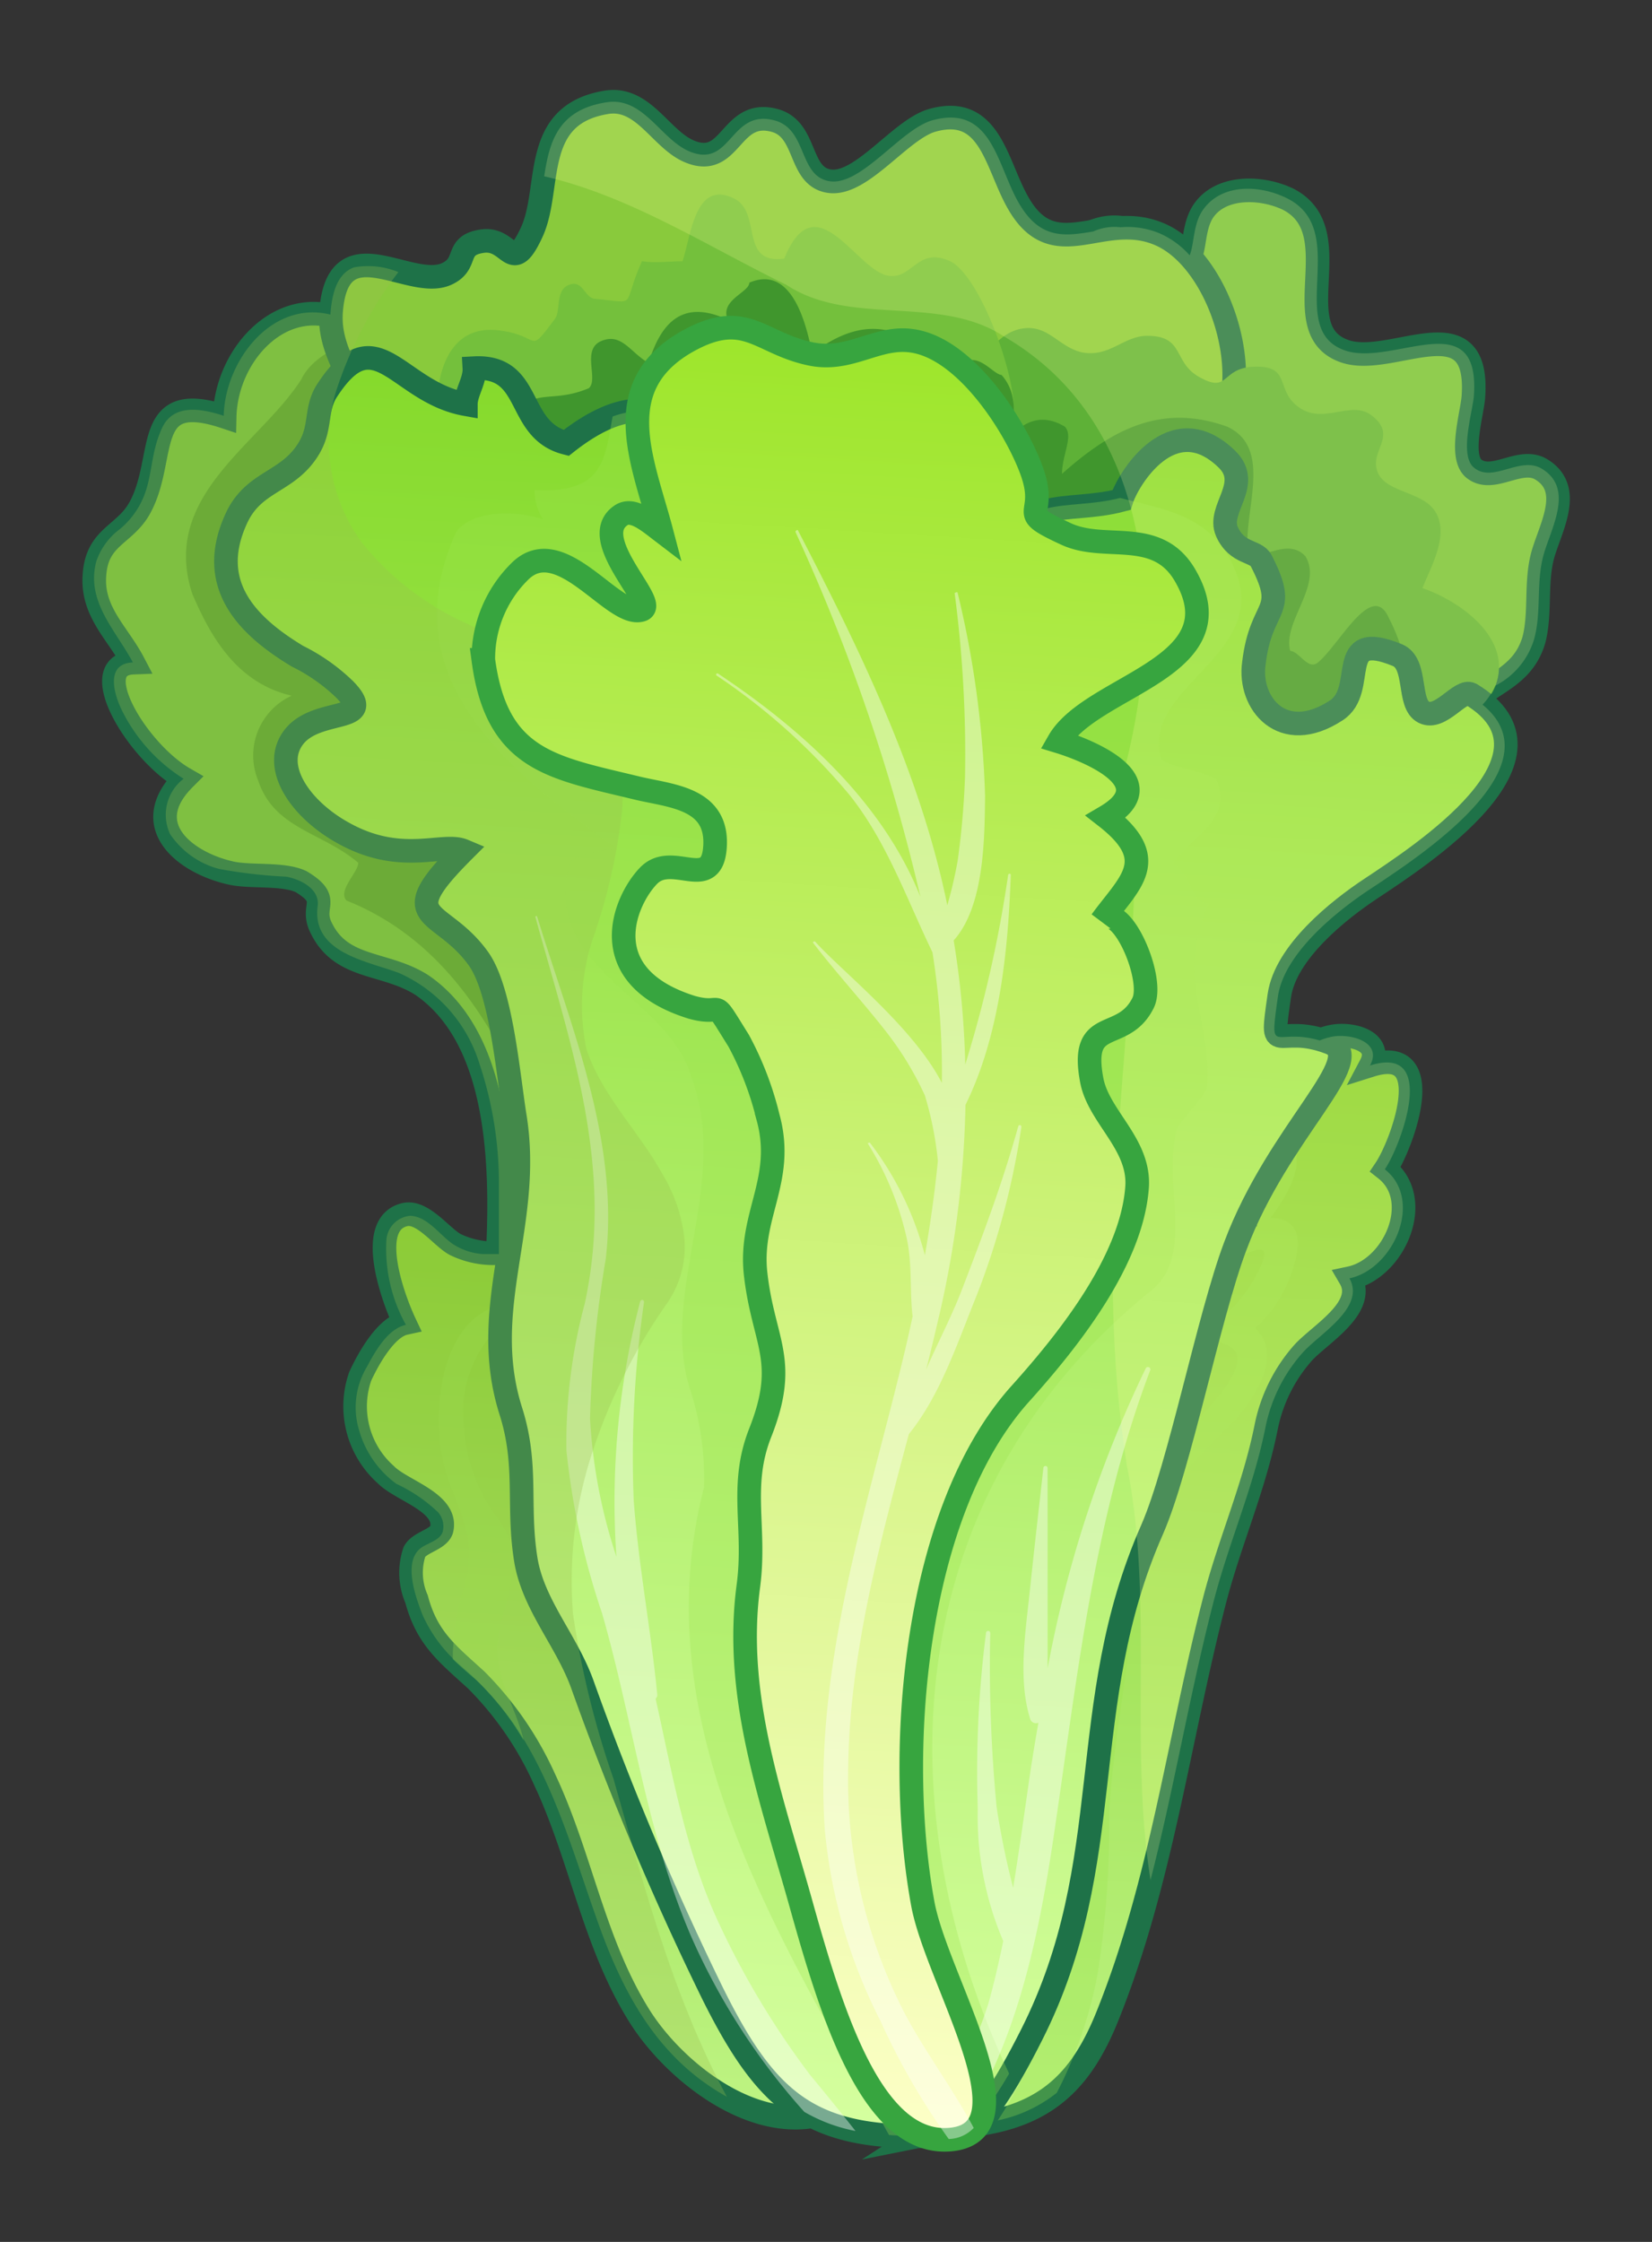 <svg xmlns="http://www.w3.org/2000/svg" xmlns:xlink="http://www.w3.org/1999/xlink" width="70" height="95" viewBox="0 0 70 95">
  <rect x="0" y="0" width="70" height="95" fill="#333333" stroke="none"/>
  <defs>
    <style>
      .a4896751-0c40-48f6-8497-40dec6fc1f17 {
        isolation: isolate;
      }

      .b6a9ad6b-93af-40a8-bbc1-27616faacb5d, .ba6a7112-c42d-44f9-9f46-3571eb0ec456 {
        fill: #74c03c;
      }

      .a160554a-18c9-410f-b75b-f92558360c08, .a68e01a4-be6a-46dd-833c-2b25f433bc20, .aeefc4fe-b2c1-4f17-9d06-dc4cef22368d, .b1b48f15-e129-4ff0-9cca-b01913a5bf6b, .b6a9ad6b-93af-40a8-bbc1-27616faacb5d, .bf4b4b4e-a25d-48e3-947d-33fe9506caf0 {
        stroke: #1e7248;
      }

      .a1046075-656e-45a4-ba0f-3d379cdb257c, .a160554a-18c9-410f-b75b-f92558360c08, .a68e01a4-be6a-46dd-833c-2b25f433bc20, .aeefc4fe-b2c1-4f17-9d06-dc4cef22368d, .b1b48f15-e129-4ff0-9cca-b01913a5bf6b, .b6a9ad6b-93af-40a8-bbc1-27616faacb5d, .bf4b4b4e-a25d-48e3-947d-33fe9506caf0 {
        stroke-miterlimit: 10;
      }

      .b552d1af-229f-4648-a2c2-c8556d1f217e {
        fill: #59a32d;
      }

      .bf4b4b4e-a25d-48e3-947d-33fe9506caf0 {
        fill: #89ca3c;
      }

      .b895c958-2c57-4082-838f-03e84e2fd7b1 {
        fill: #5eb137;
      }

      .bd628f34-bfec-4c47-bfa8-ba7beca83307 {
        fill: #40962d;
      }

      .aeefc4fe-b2c1-4f17-9d06-dc4cef22368d {
        fill: url(#b326b7a6-98d8-47f9-89f8-c94abaa26601);
      }

      .e12fe8b1-ac1e-41fe-8472-e39d834e2a9e {
        fill: #9ae34f;
      }

      .a4dadcfc-d2bf-44b2-9114-ffc78722c159, .e12fe8b1-ac1e-41fe-8472-e39d834e2a9e {
        opacity: 0.3;
        mix-blend-mode: multiply;
      }

      .b1b48f15-e129-4ff0-9cca-b01913a5bf6b {
        fill: url(#a51ea52e-7fb3-4a1a-9079-75502eb14b25);
      }

      .a160554a-18c9-410f-b75b-f92558360c08 {
        fill: url(#e121abb6-e15b-435d-ac35-0c7609484909);
      }

      .a68e01a4-be6a-46dd-833c-2b25f433bc20 {
        fill: url(#b5fd789a-c4a5-44ce-8ca4-f67c3c27eed2);
      }

      .f1d9ab51-3a43-40a7-bd21-24e9ce11b00a {
        fill: #fff;
        opacity: 0.4;
      }

      .a4dadcfc-d2bf-44b2-9114-ffc78722c159 {
        fill: #9ac04f;
      }

      .be20d29c-0e41-4d0a-83f7-8f87a8741780 {
        fill: #ffff9f;
        opacity: 0.2;
        mix-blend-mode: color-dodge;
      }

      .a1046075-656e-45a4-ba0f-3d379cdb257c {
        stroke: #37a53f;
        fill: url(#ff466cdb-b35b-4693-8e14-c9c990518ab4);
      }
    </style>
    <linearGradient id="b326b7a6-98d8-47f9-89f8-c94abaa26601" x1="-85.38" y1="189.47" x2="-85.38" y2="141.85" gradientTransform="translate(144.68 -92.93) rotate(3.46)" gradientUnits="userSpaceOnUse">
      <stop offset="0" stop-color="#bef483"/>
      <stop offset="1" stop-color="#85d02c"/>
    </linearGradient>
    <linearGradient id="a51ea52e-7fb3-4a1a-9079-75502eb14b25" x1="-109.14" y1="189.04" x2="-109.14" y2="151.89" xlink:href="#b326b7a6-98d8-47f9-89f8-c94abaa26601"/>
    <linearGradient id="e121abb6-e15b-435d-ac35-0c7609484909" x1="-110.44" y1="189.54" x2="-110.44" y2="115.65" gradientTransform="translate(144.68 -92.93) rotate(3.46)" gradientUnits="userSpaceOnUse">
      <stop offset="0" stop-color="#d5ff9f"/>
      <stop offset="0.99" stop-color="#86da2c"/>
    </linearGradient>
    <linearGradient id="b5fd789a-c4a5-44ce-8ca4-f67c3c27eed2" x1="-85.46" y1="189.35" x2="-85.46" y2="117.06" xlink:href="#e121abb6-e15b-435d-ac35-0c7609484909"/>
    <linearGradient id="ff466cdb-b35b-4693-8e14-c9c990518ab4" x1="-101.72" y1="189.61" x2="-101.72" y2="113.47" gradientTransform="translate(144.68 -92.93) rotate(3.46)" gradientUnits="userSpaceOnUse">
      <stop offset="0" stop-color="#fdffc7"/>
      <stop offset="0.99" stop-color="#9ee62c"/>
    </linearGradient>
  </defs>
  <g class="a4896751-0c40-48f6-8497-40dec6fc1f17">
    <g id="b9143bc1-1525-4e8b-b475-e27792dacc45" data-name="Layer 1">
      <g>
        <path class="b6a9ad6b-93af-40a8-bbc1-27616faacb5d" d="M20.89,56c.33-4.18,1-11.48-3-14.25-1.55-1-3.39-.65-4.26-2.39-.53-1,.47-1.19-.87-2C12,37,10.66,37.18,9.81,37c-1.93-.42-4-2-2-4-2-1.15-4.22-4.84-2.16-4.92C5,26.84,3.9,25.94,4,24.41c.09-1.7,1.3-1.72,1.94-2.92,1.14-2.12.06-5,3.58-3.83.06-2.7,2.53-5.36,5.25-4,2-4.26,5.85,1,7.07,3.09,2.83,4.78,2.56,10.34,2.45,15.68a105.17,105.17,0,0,1-1.32,15c-.31,1.79.6,5.19.18,6.95Z"/>
        <path class="b552d1af-229f-4648-a2c2-c8556d1f217e" d="M24.28,32.41c.11-5.34.38-10.9-2.45-15.68-.16-.27-.37-.6-.61-1-.81.19-1.71.58-2.39.7-.2-3.26-5.13-2.34-6.06-.36C11,18.84,6.78,21,8.15,25.17c.72,1.67,1.81,3.76,4.21,4.31a2.78,2.78,0,0,0-1.43,3.57c.68,2.08,2.71,2.2,4.25,3.51,0,.41-.88,1.16-.5,1.6,4.32,1.73,6.5,5.68,8.17,9.82,0-.18.07-.35.11-.53A105.17,105.17,0,0,0,24.28,32.41Z"/>
        <path class="b6a9ad6b-93af-40a8-bbc1-27616faacb5d" d="M37.79,13.66c-.67-.64,3.64-2.38,4.15-2.42A8.75,8.75,0,0,0,44,11.19c1.08-.34,1.74-1.43,3-1.55,1.44-.13,1.36,1,2.34,1.43,1.64.66.93-1.13,1.68-2.17s2.43-1,3.56-.46C57.27,9.82,54.35,14,57,14.89c2,.67,5.73-2.08,5.43,1.95-.06.71-.59,2.46,0,3,.81.69,2-.53,2.91.07,1.38.87.27,2.6,0,3.73S65.28,26,65,27.1c-.46,1.59-1.79,1.81-2.89,2.85-3.32,3.14-7.64,1.94-10-2-1-1.73-1.35-3.71-2.91-5.1-1.95-1.73-4.5-2.69-6.5-4.39a33.08,33.08,0,0,1-2.95-3Z"/>
        <path class="bf4b4b4e-a25d-48e3-947d-33fe9506caf0" d="M15.13,19.5c1-2.71-1.29-3.93-1.1-6.32.29-3.64,3.3-.89,4.87-1.56,1-.44.32-1.22,1.53-1.4s1.23,1.5,2.1-.38-.07-5,3.2-5.51C27.27,4.11,28,5.9,29.2,6.41,31,7.18,30.92,4.6,32.81,5.1c1.42.37,1,2.4,2.35,2.58s3-2.2,4.34-2.58c2.45-.69,2.7,1.83,3.62,3.46,1.55,2.78,3.57.33,6,1.36,2.77,1.16,4.43,7,2,9-2.23,1.77-5.52,2-8.22,2.55a60,60,0,0,1-24-.5Z"/>
        <path class="b895c958-2c57-4082-838f-03e84e2fd7b1" d="M41,16.6c.33-1,1.12-2.46,2.27-2.67s1.56.77,2.57,1c1.18.23,1.76-.7,2.77-.7,1.58,0,1.09,1.09,2.16,1.72,1.34.78.93-.36,2.36-.41,1.63-.06.87,1,1.92,1.73s2.19-.32,3.05.32c1.17.88-.09,1.49.27,2.41s2,.8,2.5,1.77-.22,2.21-.6,3.15c1.65.57,3.86,2.17,3.09,4.16-.69,1.75-4.16,3-5.49,4.51-2.16,2.41-4.12,3.13-7,1.21-2.07-1.4-5.13-3.29-6.44-5.45s-.93-4.85-2.63-7.09Z"/>
        <path class="bd628f34-bfec-4c47-bfa8-ba7beca83307" d="M58.86,26.21c-.71-1.67-2.09,1.09-3,1.85-.43.38-.79-.45-1.19-.48-.33-1.24,1.38-2.76.65-4-.76-.86-2,.28-2.43-.15C52.63,21.77,54,19,52,18.08c-2.78-1-4.88.11-7,2,0-.81.5-1.6.12-2-1.67-1-2.69.77-3.6,2.26l.28,1.89c1.7,2.24,1.24,4.83,2.63,7.09s4.37,4.05,6.44,5.45c2.85,1.92,4.81,1.2,7-1.21a26.56,26.56,0,0,1,3.8-2.71C59.81,30.4,59.81,28,58.86,26.21Z"/>
        <path class="ba6a7112-c42d-44f9-9f46-3571eb0ec456" d="M21.14,14c1.84.22,1.18,1.1,2.37-.48.27-.36,0-1.22.6-1.45s.65.55,1.09.59c1.9.18,1.11.4,2-1.59.55.09,1.2,0,1.72,0,.35-1,.51-3.49,2.18-2.66,1.21.59.2,2.81,2.13,2.55,1.35-3.32,3.07.56,4.44.73,1,.13,1.2-1.23,2.57-.63s3.24,5.87,2.6,7.1c-.92,1.78-3.85.91-5.32,2.11-1.86,1.53-2.27,3-5.07,3.3-2.11.25-4.17-.95-6.22-1.2-1.84-.22-4.18.53-5.85-.48C18.15,20.55,17.4,13.51,21.14,14Z"/>
        <path class="bd628f34-bfec-4c47-bfa8-ba7beca83307" d="M40.41,15.75c-1.93-1.74-3.5-2.65-6-.77-.31-1.65-1-3.72-2.66-3,0,.41-1.27.74-.91,1.57-2-.93-2.86.23-3.36,1.83-.78-.45-1.14-1.29-2-.93s-.1,1.62-.53,2c-1.67.71-2.43-.15-3.34,1.42A6.75,6.75,0,0,0,22,22.39c1.39.15,2.94-.18,4.24,0,2.05.25,4.11,1.45,6.22,1.2,2.8-.34,3.21-1.77,5.07-3.3,1.47-1.2,4.4-.33,5.32-2.11a2.74,2.74,0,0,0,0-1.57,2,2,0,0,0-.41-.72C42,15.85,41.29,14.58,40.41,15.75Z"/>
        <path class="aeefc4fe-b2c1-4f17-9d06-dc4cef22368d" d="M39,90.5c4.84-3.13,4.58-10.32,5.2-15.44A53,53,0,0,1,46.65,64a15.32,15.32,0,0,1,2-3.89c.64-.89-.34-2.45.26-3.12,1.33-1.51,1.57-4.69,3.76-5.37-.73-2.91.53-3.24,1.87-5.35.6-1,.47-2.07,1.93-2.35.78-.15,2.16.18,1.61,1.22,2.92-.92,1.31,3.39.63,4.4,1.65,1.3.38,4.22-1.5,4.62.73,1.25-1.29,2.38-2,3.17a6.74,6.74,0,0,0-1.56,3.15c-.52,2.59-1.55,4.86-2.2,7.39-1.51,5.86-2.24,11.88-4.52,17.55-1.11,2.77-2.6,4.21-5.64,4.62Z"/>
        <path class="e12fe8b1-ac1e-41fe-8472-e39d834e2a9e" d="M53.83,51.62c.81-1.09,1.54-2.41.83-3.3a1.65,1.65,0,0,0-1.17-.67,5.74,5.74,0,0,0-.83,1.27,1.08,1.08,0,0,1,.18-.11l.87.65a5.71,5.71,0,0,1-.58,1c-.18.26-.37.52-.57.76,0,.12,0,.24.08.37a2.23,2.23,0,0,0-.62.3c-.16.18-.31.36-.46.55-.41.5.27,1.17.79.9,1.26-.64,1.53-.53.87.72a6.29,6.29,0,0,1-1.47,1.81A.64.64,0,0,0,52,57c1.75.74-2.33,4.13-3,4.91-1.65,1.89-2.48,5.53-2.86,7.94-.65,4-.79,8-1.13,12a16.71,16.71,0,0,1-2.73,8,5.92,5.92,0,0,0,2.5-1.17,18.13,18.13,0,0,0,1.74-5.1A41.22,41.22,0,0,0,47,76.84c.13-2.51.62-5,.9-7.52a16,16,0,0,1,2-6.54,23.2,23.2,0,0,1,2.4-2.57c1.07-1.22,2-2.86.89-3.93A5.66,5.66,0,0,0,55,52.78C55,51.87,54.47,51.6,53.83,51.62Z"/>
        <path class="b1b48f15-e129-4ff0-9cca-b01913a5bf6b" d="M35.44,89.37c-3.14,1.41-6.86-1.53-8.38-4-1.92-3.1-2.45-6.72-4-10a14.17,14.17,0,0,0-2.87-4.17c-1.21-1.11-2.09-1.75-2.54-3.44a2.8,2.8,0,0,1-.09-2c.21-.41,1-.51,1.15-.93.29-1.16-1.7-1.66-2.36-2.34a3.87,3.87,0,0,1-1.09-4.16c.32-.7,1.07-2.08,1.89-2.26-.47-1-1.67-4.2,0-4.6.75-.18,1.56.95,2.13,1.26a3.67,3.67,0,0,0,2.14.34c3.46.05,4.55,3.26,4.8,6.37.31,4-.12,7.2,1.66,10.9,1.2,2.5,2.31,5.07,3.58,7.53Z"/>
        <path class="e12fe8b1-ac1e-41fe-8472-e39d834e2a9e" d="M21.68,65.54a3.45,3.45,0,0,0-.62-1.24,7.09,7.09,0,0,1-1.4-3.9,5,5,0,0,1,2.47-4.92.14.14,0,0,0-.06-.26c-3.59-.12-4,5.14-3,7.69.62,1.59,1.08,2.49.63,4.22A11.13,11.13,0,0,0,19.19,70c0,.11,0,.21,0,.31.29.28.62.57,1,.89a11.45,11.45,0,0,1,2,2.56c-.28-1.24-1-2.32-1.12-3.64C21,68.56,22,67.19,21.68,65.54Z"/>
        <path class="a160554a-18c9-410f-b75b-f92558360c08" d="M40.35,90.48c-5.79.35-7.73-1.13-10.15-6a126.85,126.85,0,0,1-5.53-13.12C24,69.51,22.59,68,22.28,66.09c-.37-2.31.1-4-.64-6.31-1.38-4.38.92-7.94.17-12.5-.28-1.75-.57-5.31-1.54-6.66-1.59-2.22-3.69-1.51-.63-4.57-.88-.37-2.64.62-5.09-.75-1.82-1-3.08-2.82-2.09-4.08s3.55-.56,2.15-2a7.87,7.87,0,0,0-2-1.41C10.38,26.47,8.77,24.71,10,22c.67-1.5,1.93-1.53,2.82-2.62s.47-1.87,1-2.77c2.1-3.29,3,0,5.92.52,0-.49.39-1,.36-1.53,2.51-.13,1.72,2.62,3.89,3.17,5.29-4.17,6.34,2.2,9,5.35,1.79,2.08,4.14,3.14,4.19,6.24,0,2.88-2.26,5.21-1.81,8.18s2.85,5.08,3.52,7.9.07,6.1-.39,9c-1,6-2.68,10.89-1.68,17,.88,5.42,2.5,10.64,3.38,16Z"/>
        <path class="e12fe8b1-ac1e-41fe-8472-e39d834e2a9e" d="M22.65,20.76A2.34,2.34,0,0,0,23,22c-1.6-.5-3.24-.19-3.69.59C16.46,28.92,21.9,32.91,26.18,36c-.81,0-2.05.28-2.07.68-1.08,4.41,4.13,5.54,5.15,8.85,1.75,4.57-1.37,9.25,0,13.4a12.24,12.24,0,0,1,.57,4.1c-2.57,10,3.1,18.9,7.84,27.44a19.9,19.9,0,0,0,2.68,0l-.08-2c-.88-5.39-2.5-10.61-3.38-16-1-6.11.73-11,1.68-17,.46-2.9,1.09-6.09.39-9s-3.09-5-3.52-7.9,1.86-5.3,1.81-8.18c0-3.1-2.4-4.16-4.19-6.24-2.33-2.72-3.43-7.85-7.1-6.5C25.62,19.38,25.64,20.94,22.65,20.76Z"/>
        <path class="a68e01a4-be6a-46dd-833c-2b25f433bc20" d="M41.93,24.1c1.29-3.27,3.22-2.28,5.59-2.91.26-.85,2.14-4,4.47-1.73,1.08,1.06-.43,2.11,0,3.07s1.23.79,1.45,1.23c1.18,2.29,0,1.73-.31,4.35-.24,1.68,1.21,3.48,3.48,2,1.38-.88-.12-3.47,2.6-2.35.87.36.41,2.06,1.12,2.42s1.55-1,2-.76c4.36,2.63-2.13,6.83-4.22,8.22-1.41.93-3.63,2.71-3.9,4.54-.4,2.79-.15,1.13,2.13,2,1.73.65-2.17,3.73-4,8.63-1.13,3-2.36,9.35-3.52,12-3.3,7.48-1.39,14.06-5.11,21.42-4.66,9.26-4.79,1.48-6.31-5.41C35.44,72.21,38.4,65.34,40,57.08s-.29-16.69.38-25c.07-.89.16-1.78.26-2.66Z"/>
        <path class="e12fe8b1-ac1e-41fe-8472-e39d834e2a9e" d="M48.6,54.83c2.12-1.5.67-4.43,1.23-6.83,0-.41,1.31-1.55,1.33-2,.17-2.83-1.35-4.55.06-7.71-.81-.05-.73-1.27-1.52-1.72.89-1.17,2.55-1.88,1.84-3.55-.78-.45-2.4-.55-2.38-1-.64-2.88,4.32-4.21,3.3-7.52-.89-2.69-3.13-2.9-5-3.4-2.35.61-4.26-.35-5.54,2.9L40.6,29.37c-.1.88-.19,1.77-.26,2.66-.67,8.36,1.18,16.76-.38,25S35.44,72.21,37.34,80.8c1.42,6.42,1.62,13.61,5.42,7.07C37.53,76.8,38,63.57,48.6,54.83Z"/>
        <g>
          <path class="f1d9ab51-3a43-40a7-bd21-24e9ce11b00a" d="M34.33,87.93a35.39,35.39,0,0,1-3.82-6.33c-1.43-3-2-6.33-2.73-9.62a.2.2,0,0,0,.07-.18c-.27-2.76-.8-5.48-1-8.26a45.93,45.93,0,0,1,.44-8.37c0-.1-.14-.13-.17,0a33.71,33.71,0,0,0-1,10.8A22.53,22.53,0,0,1,25,60.11a48.2,48.2,0,0,1,.67-6.78c.57-5-1.47-9.79-2.91-14.49,0-.05-.09,0-.08,0,1.53,5.53,3.35,10.61,2.1,16.39A22.89,22.89,0,0,0,24,61.45a31.48,31.48,0,0,0,1.51,6.91c1.32,4.58,1.9,9.43,3.83,13.82a28,28,0,0,0,4.74,7.31,6.93,6.93,0,0,0,2.17.81C35.63,89.51,35,88.74,34.33,87.93Z"/>
          <path class="f1d9ab51-3a43-40a7-bd21-24e9ce11b00a" d="M40.35,90.48l-.08-2c-.39.68-.8,1.35-1.21,2C39.47,90.52,39.9,90.51,40.35,90.48Z"/>
        </g>
        <path class="f1d9ab51-3a43-40a7-bd21-24e9ce11b00a" d="M48.54,58a50.41,50.41,0,0,0-4.15,12.7c0-.84,0-1.68,0-2.49,0-2,0-4,0-6a.09.09,0,0,0-.18,0c-.19,1.72-.39,3.44-.57,5.17s-.51,3.76,0,5.42A.26.26,0,0,0,44,73c-.12.68-.23,1.36-.33,2-.24,1.66-.47,3.33-.74,5a34.57,34.57,0,0,1-.7-3.42,62.63,62.63,0,0,1-.27-7.38.09.09,0,0,0-.18,0,46.37,46.37,0,0,0-.35,7.45,13.44,13.44,0,0,0,1.08,5.6c-.18.88-.38,1.75-.62,2.62a19.25,19.25,0,0,1-2.39,4.94c.31.49.67.71,1.12.55,2.38-3.66,3.32-7.87,4-12.36,1-6.69,1.7-13.58,4.12-19.94A.08.08,0,0,0,48.54,58Z"/>
        <path class="a4dadcfc-d2bf-44b2-9114-ffc78722c159" d="M28.27,55.22A4.17,4.17,0,0,0,29,52.5a6.64,6.64,0,0,0-.89-2.68c-1-1.84-2.6-3.37-3.26-5.36a9,9,0,0,1,.35-4.91,24.53,24.53,0,0,0,1.16-5.21,6.34,6.34,0,0,0-1.9-5,21.36,21.36,0,0,0-4.71-2.93A12.07,12.07,0,0,1,15.34,23a7.33,7.33,0,0,1-1.15-6.26,16.88,16.88,0,0,1,2.69-5.21A3.36,3.36,0,0,0,15,11.33c-.8.29-.95,1.31-1,2-2.52-.62-4.47,2-4.52,4.29-.91-.3-2.12-.54-2.61.51s-.4,2-.79,2.94a3.53,3.53,0,0,1-1,1.35,2.85,2.85,0,0,0-1,1.37c-.45,1.7.82,2.91,1.55,4.28-1.19.05-.8,1.36-.45,2.06A7.19,7.19,0,0,0,7.78,33a1.92,1.92,0,0,0-.57,2.35,3.62,3.62,0,0,0,2.07,1.47,21.23,21.23,0,0,0,2.86.33c.62.12,1.42.53,1.32,1.25-.26,2,2.15,2.33,3.47,2.84a6.21,6.21,0,0,1,3.39,3.85,15.91,15.91,0,0,1,.82,5c0,.83,0,1.67,0,2.5,0,.18,0,.36,0,.55-.23,0-.46,0-.69,0a2.64,2.64,0,0,1-1.27-.43c-.55-.38-1.08-1.18-1.81-1.19a1.11,1.11,0,0,0-1,1.07,6.62,6.62,0,0,0,.83,3.55c-.78.17-1.31,1.14-1.66,1.79a3.34,3.34,0,0,0-.32,2.69,4.23,4.23,0,0,0,1.58,2.26,6.53,6.53,0,0,1,1.76,1.2.91.91,0,0,1,.2.82c-.09.34-.59.48-.86.65-.87.55-.29,2.12,0,2.87a6.06,6.06,0,0,0,1.68,2.21,13.77,13.77,0,0,1,2.23,2.47c1.78,2.66,2.56,5.73,3.65,8.7s2.58,5.52,5.34,7.05c-2.27-4.22-3.5-8.88-4.8-13.46a38.06,38.06,0,0,1-1.72-7,17.42,17.42,0,0,1,.84-6.91A23.93,23.93,0,0,1,28.27,55.22Z"/>
        <path class="be20d29c-0e41-4d0a-83f7-8f87a8741780" d="M65.36,19.88c-.93-.6-2.1.62-2.91-.07-.61-.51-.08-2.26,0-3,.3-4-3.39-1.28-5.43-1.95-2.65-.88.27-5.07-2.47-6.45-1.13-.57-2.75-.66-3.56.46-.44.6-.38,1.46-.58,1.95a3.68,3.68,0,0,0-1.27-.93,3.54,3.54,0,0,0-1.66-.26,2.09,2.09,0,0,0-.51,0,2.23,2.23,0,0,0-.65.18c-1.21.2-2.27.36-3.18-1.26S42,4.41,39.5,5.1c-1.34.38-3,2.78-4.34,2.58s-.93-2.21-2.35-2.58C30.92,4.6,31,7.18,29.2,6.41,28,5.9,27.27,4.11,25.73,4.33c-2.09.31-2.45,1.68-2.67,3.14,3.66.85,6.84,2.93,10.26,4.6,2.73,1.79,6.47.39,9.21,2.18,6.28,3.63,7,11.8,4.94,19-.45.79.69,2.08.61,3.29-.13,8.93-1.79,16.14-.33,25.57,1.15,5.73.09,11.77,1,17.56,1-3.9,1.66-7.88,2.67-11.79.65-2.53,1.68-4.8,2.2-7.39a6.74,6.74,0,0,1,1.56-3.15c.68-.79,2.7-1.92,2-3.17,1.88-.4,3.15-3.32,1.5-4.62.68-1,2.29-5.32-.63-4.4.55-1-.83-1.37-1.61-1.22a2.91,2.91,0,0,0-.52.16c-1.94-.57-2.14.77-1.77-1.87.27-1.83,2.49-3.61,3.9-4.54,2-1.33,8-5.18,4.77-7.82a2.78,2.78,0,0,0,.53-.8v0A3.26,3.26,0,0,0,65,27.1c.32-1.12.09-2.34.38-3.49S66.74,20.75,65.36,19.88Z"/>
        <path class="a1046075-656e-45a4-ba0f-3d379cdb257c" d="M34,80.89c-1.26-4.55-2.92-8.94-2.29-13.68.33-2.47-.39-4.23.5-6.49,1.22-3.08.14-3.83-.19-6.72-.29-2.52,1.26-4,.52-6.67A13.49,13.49,0,0,0,31.3,44.1c-1.25-2-.52-1-2-1.42-4.23-1.33-2.82-4.55-1.81-5.58s2.71.77,2.81-1.27-1.93-2.1-3.32-2.44c-3.59-.87-5.93-1.16-6.5-5.43A5.18,5.18,0,0,1,22,24.24c1.74-1.79,4,2,5.19,1.6.74-.25-2.35-3-.88-4,.49-.34,1.16.24,1.71.66-.79-3-2.34-6.24,1.3-8.14,2.3-1.19,2.9.18,5,.63,1.68.37,2.82-.76,4.31-.55,2.28.31,4.38,3.6,5.07,5.47.77,2.08-.79,1.67,1.48,2.72,1.65.76,3.8-.28,5,1.69,2.4,4-3.93,4.67-5.32,7.1,1.31.4,4.5,1.72,2,3.19,2.36,1.84,1,2.78-.2,4.43.77-1,2.29,2.39,1.78,3.45-.86,1.75-2.7.51-2.18,3.28.29,1.56,2.06,2.71,1.92,4.55-.23,3.11-2.91,6.47-4.92,8.71-4.53,5-5.34,15.2-4.16,21.63.58,3.2,4.72,9.63,1.21,10C37,91,35.28,85.44,34,80.89Z"/>
        <path class="f1d9ab51-3a43-40a7-bd21-24e9ce11b00a" d="M41.26,90.17c-.91-1.71-2.15-3.34-3-5a21.66,21.66,0,0,1-2.32-10.27c.06-4.79,1.33-9.48,2.57-14.13,1.34-1.65,2.07-3.9,2.86-5.84a32.94,32.94,0,0,0,1.91-7.18c0-.09-.12-.11-.14,0-.66,2.38-1.53,4.69-2.42,7-.43,1.1-1,2.18-1.48,3.29.21-.81.4-1.63.59-2.44a43.11,43.11,0,0,0,1.08-8.78c1.45-2.94,1.81-6.55,1.92-9.76a.06.06,0,0,0-.11,0,52.52,52.52,0,0,1-1.82,8.05,37.56,37.56,0,0,0-.49-5.26c1.3-1.44,1.31-4.32,1.33-6.12a41.67,41.67,0,0,0-1.16-8.6c0-.08-.13,0-.13,0a52.1,52.1,0,0,1,.44,7.8,35,35,0,0,1-.31,3.54,18.61,18.61,0,0,1-.44,1.89C39,32.76,36.41,27.5,33.82,22.49c0-.07-.14,0-.11.06A80.49,80.49,0,0,1,39,38c-1.6-4-5-7.08-8.58-9.46a.05.05,0,0,0-.05.09A26.53,26.53,0,0,1,36,33.69c1.59,2,2.41,4.39,3.51,6.66a32.43,32.43,0,0,1,.4,5.54c-1.22-2.37-4.22-4.71-5.38-6,0,0-.11,0-.07.07,1,1.3,2.09,2.48,3.09,3.76a13.52,13.52,0,0,1,1.64,2.7,14.46,14.46,0,0,1,.55,2.77c-.13,1.34-.32,2.68-.55,4a13.46,13.46,0,0,0-2.33-4.77s-.11,0-.08.05a12.77,12.77,0,0,1,1.64,4c.24,1.09.12,2.22.25,3.31-.25,1.18-.54,2.36-.84,3.54-1.53,6-3.3,12-2.88,18.23a22.27,22.27,0,0,0,2.36,8.09,29.09,29.09,0,0,0,2.89,5A1.51,1.51,0,0,0,41.26,90.17Z"/>
      </g>
    </g>
  </g>
</svg>
